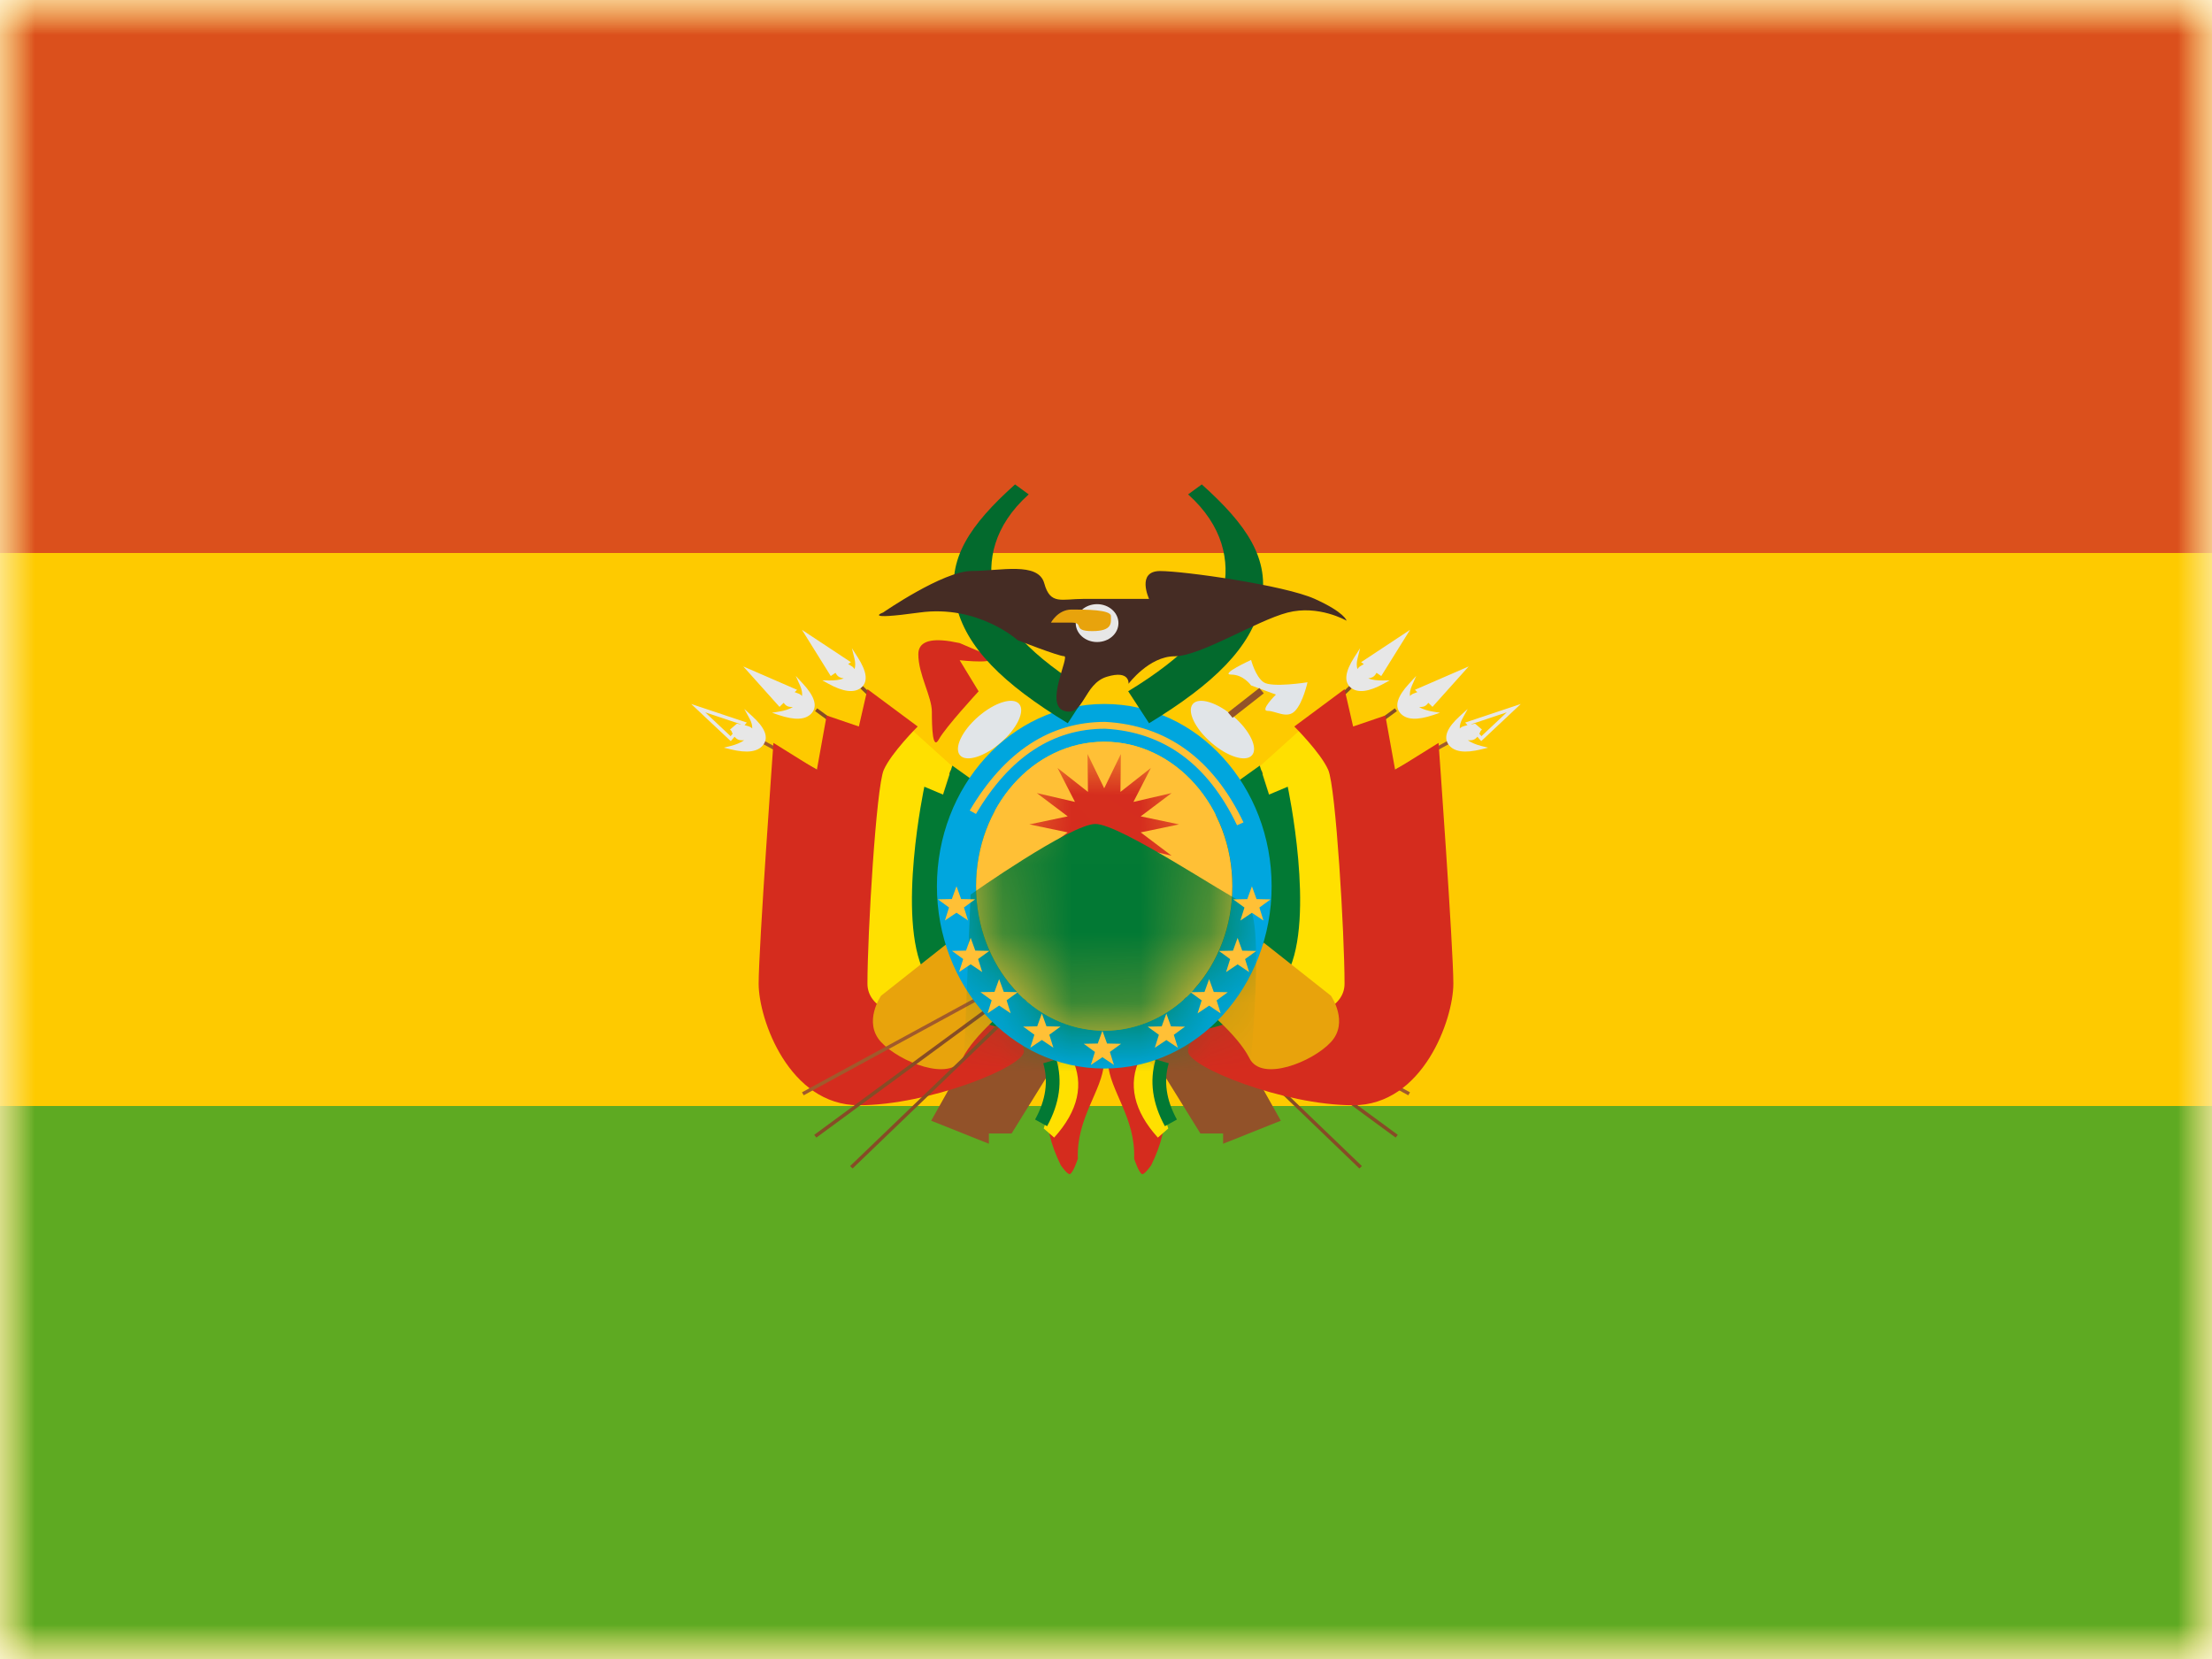 <svg fill="none" height="24" viewBox="0 0 32 24" width="32" xmlns="http://www.w3.org/2000/svg" xmlns:xlink="http://www.w3.org/1999/xlink"><mask id="a" height="24" maskUnits="userSpaceOnUse" width="32" x="0" y="0"><path d="m0 0h32v24h-32z" fill="#fff"/></mask><mask id="b" height="24" maskUnits="userSpaceOnUse" width="32" x="0" y="0"><path clip-rule="evenodd" d="m0 0v24h32v-24z" fill="#fff" fill-rule="evenodd"/></mask><mask id="c" height="5" maskUnits="userSpaceOnUse" width="4" x="14" y="10"><path clip-rule="evenodd" d="m15.974 14.91c1.024 0 1.854-.935 1.854-2.09 0-1.154-.83-2.09-1.854-2.09s-1.854.935-1.854 2.09c0 1.154.83 2.09 1.854 2.09z" fill="#fff" fill-rule="evenodd"/></mask><g mask="url(#a)"><path clip-rule="evenodd" d="m0 0v24h32v-24z" fill="#feca00" fill-rule="evenodd"/><g mask="url(#b)"><path clip-rule="evenodd" d="m0 0v8h32v-8z" fill="#db501c" fill-rule="evenodd"/><path clip-rule="evenodd" d="m0 16v8h32v-8z" fill="#5eaa22" fill-rule="evenodd"/><path d="m12.446 9.959.036-.035 7.22 6.945-.036.035z" fill="#864c26"/><path d="m20.221 16.417-.031.04-8.399-6.17.031-.04z" fill="#864c26"/><path d="m20.398 15.802-.025.043-9.343-5.086.025-.043z" fill="#a05a2c"/><g clip-rule="evenodd" fill-rule="evenodd"><path d="m11.602 9.112.708.468-.04.027c.016.009.033.019.05.03.02.012.034.027.042.044.014-.042.014-.094-.001-.155l-.037-.149.084.131c.133.208.153.356.05.44-.101.082-.261.061-.476-.058l-.087-.048.1.002c.082.001.152-.008.211-.029l-.041-.011c-.035-.009-.06-.034-.078-.071l-.069.047zm-.849.529.778.338-.035.034c.018.006.037.014.057.021.022.009.038.021.049.036.007-.044-.003-.094-.028-.152l-.062-.14.105.114c.167.181.213.324.125.425-.086.099-.246.105-.479.026l-.095-.032.099-.016c.081-.013.149-.035.203-.065l-.043-.004c-.036-.003-.066-.023-.09-.059l-.06.059zm.051.812-.805-.269.573.538.055-.064c.027.034.059.051.096.051h.043c-.052.035-.117.063-.197.083l-.097.024.097.024c.239.059.398.038.475-.068.078-.108.021-.246-.162-.412l-.115-.104.074.134c.03.055.044.104.041.149-.012-.014-.03-.025-.052-.032-.021-.006-.04-.012-.059-.017zm-.088.025.001-.001-.515-.172.367.345.03-.035c-.005-.01-.011-.022-.016-.034l.003-.001-.025-.026.099-.085.012.002c.014.002.028.005.043.009z" fill="#e7e7e7"/><path d="m13.471 16.213.835-1.489 1.171.315-.843 1.359h-.328v.148z" fill="#925229"/><path d="m13.114 10.489-.552.574-.201 3.794 1.991.29s-.868-.762-.995-1.232c-.128-.47-.169-2.225.073-2.492l.189.11.152-.452" fill="#ffe000"/><path d="m11.189 10.747s-.214 2.963-.214 3.483c0 .52.442 1.759 1.449 1.759s2.389-.554 2.389-.78c0-.226-.412-.388-.412-.388s-1.852.127-1.852-.591c0-.718.126-2.841.236-3.092.11-.25.491-.628.491-.628l-.727-.54-.124.54-.466-.159-.142.787z" fill="#d52c1e"/><path d="m13.777 11.076-.134.419-.271-.114s-.404 1.896 0 2.691 1.423.852 1.423.852l-.43-3.428z" fill="#027934"/><path d="m13.717 13.638-.971.767s-.266.382 0 .67 1.004.583 1.178.235c.174-.349.691-.757.691-.757z" fill="#e8a30c"/><path d="m14.479 10.742c.236-.205.354-.456.264-.559-.09-.104-.355-.021-.591.184-.236.205-.354.456-.264.559.09.104.355.021.591-.184z" fill="#e1e5e8"/><path d="m13.883 9.303s-.095-.019-.138-.026c-.307-.047-.46.016-.46.188 0 .294.196.611.196.833s.009.567.103.395c.094-.173.573-.692.573-.692l-.274-.45s.679.076.381-.085" fill="#d52c1e"/><path d="m15.97 15.378-.509-.005c-.378.374-.413.877-.115 1.484 0 0 .098.141.132.128.048-.018.115-.223.115-.223-.023-.593.355-.986.378-1.384z" fill="#d52c1e"/><path d="m15.325 15.394.183-.085c.18.375.09.763-.258 1.148l-.151-.132c.151-.442.151-.625.226-.931z" fill="#ffe000"/></g><path d="m15.091 15.382.191-.056c.092.314.046.638-.134.966l-.174-.096c.156-.284.194-.554.118-.815z" fill="#027934"/><path d="m19.554 9.959-.036-.035-7.22 6.945.036.035z" fill="#864c26"/><path d="m11.779 16.417.031.04 8.399-6.17-.031-.04z" fill="#864c26"/><path d="m11.602 15.802.025.043 9.343-5.086-.025-.043z" fill="#a05a2c"/><g clip-rule="evenodd" fill-rule="evenodd"><path d="m20.398 9.112-.708.468.04.027c-.016.009-.033.019-.05.03-.02.012-.034.027-.042.044-.014-.042-.014-.094.001-.155l.037-.149-.084.131c-.133.208-.153.356-.05.44.101.082.261.061.476-.058l.087-.048-.1.002c-.082.001-.152-.008-.211-.029l.041-.011c.035-.009.06-.034.078-.071l.069.047zm.849.529-.778.338.035.034c-.018.006-.037.014-.057.021-.022.009-.038.021-.049.036-.007-.044.003-.094.028-.152l.062-.14-.105.114c-.167.181-.213.324-.125.425.086.099.246.105.479.026l.095-.032-.099-.016c-.081-.013-.149-.035-.203-.065l.043-.004c.036-.003.066-.023.09-.059l.06.059zm-.051.812.805-.269-.573.538-.055-.064c-.027.034-.059.051-.096.051h-.043c.052.035.117.063.197.083l.097.024-.097.024c-.239.059-.398.038-.475-.068-.078-.108-.021-.246.162-.412l.115-.104-.074.134c-.03.055-.044.104-.041.149.012-.014.03-.025.052-.032.021-.006.04-.012.059-.017zm.088.025-.001-.001.515-.172-.367.345-.03-.035c.005-.01.011-.022.016-.034l-.003-.001.025-.026-.099-.085-.012.002c-.014.002-.028.005-.043.009z" fill="#e7e7e7"/><path d="m18.529 16.213-.835-1.489-1.171.315.843 1.359h.328v.148z" fill="#925229"/><path d="m18.887 10.489.552.574.201 3.794-1.991.29s.868-.762.995-1.232c.128-.47.169-2.225-.073-2.492l-.189.11-.152-.452" fill="#ffe000"/><path d="m20.811 10.747s.214 2.963.214 3.483c0 .52-.442 1.759-1.449 1.759s-2.389-.554-2.389-.78c0-.226.412-.388.412-.388s1.852.127 1.852-.591c0-.718-.126-2.841-.236-3.092-.11-.25-.491-.628-.491-.628l.727-.54.124.54.466-.159.142.787z" fill="#d52c1e"/><path d="m18.224 11.076.134.419.271-.114s.404 1.896 0 2.691-1.423.852-1.423.852l.43-3.428z" fill="#027934"/><path d="m18.283 13.638.971.767s.266.382 0 .67-1.004.583-1.178.235c-.174-.349-.691-.757-.691-.757z" fill="#e8a30c"/><path d="m17.521 10.742c-.236-.205-.354-.456-.264-.559.09-.104.355-.021.591.184.236.205.354.456.264.559-.09.104-.355.021-.591-.184z" fill="#e1e5e8"/><path d="m16.03 15.378.509-.005c.378.374.413.877.115 1.484 0 0-.098.141-.132.128-.048-.018-.115-.223-.115-.223.023-.593-.355-.986-.378-1.384z" fill="#d52c1e"/><path d="m16.675 15.394-.183-.085c-.18.375-.09.763.258 1.148l.151-.132c-.151-.442-.151-.625-.226-.931z" fill="#ffe000"/></g><path d="m16.909 15.382-.191-.056c-.092.314-.046.638.134.966l.174-.096c-.156-.284-.194-.554-.118-.815z" fill="#027934"/><path clip-rule="evenodd" d="m13.554 12.821c0 1.439 1.063 2.637 2.421 2.637s2.421-1.198 2.421-2.637-1.063-2.637-2.421-2.637-2.421 1.198-2.421 2.637zm4.275 0c0 1.154-.83 2.09-1.854 2.09s-1.854-.935-1.854-2.09.83-2.09 1.854-2.09 1.854.936 1.854 2.09z" fill="#00a6de" fill-rule="evenodd"/><path clip-rule="evenodd" d="m15.974 14.91c1.024 0 1.854-.935 1.854-2.09 0-1.154-.83-2.09-1.854-2.09s-1.854.935-1.854 2.09c0 1.154.83 2.09 1.854 2.09z" fill="#ffc036" fill-rule="evenodd"/><g clip-rule="evenodd" fill-rule="evenodd" mask="url(#c)"><path d="m15.974 12.448-.241.496.006-.548-.44.346.252-.491-.552.128.447-.337-.554-.116.554-.116-.447-.337.552.128-.252-.491.44.346-.006-.548.241.496.241-.496-.006.548.44-.346-.252.491.552-.128-.447.337.554.116-.554.116.447.337-.552-.128.252.491-.44-.346.006.548z" fill="#d52c1e"/><path d="m14.041 12.941s1.45-1.021 1.806-1.021 1.876 1.027 2.187 1.166c.311.14 0 2.878 0 2.878h-4.113z" fill="#027934"/></g><path clip-rule="evenodd" d="m14.03 11.726.089.049c.488-.825 1.11-1.233 1.868-1.233.849.047 1.485.511 1.909 1.397l.093-.042c-.44-.918-1.108-1.405-2-1.454-.801-0-1.455.43-1.961 1.283zm-.36 1.59.167-.112.167.112-.059-.188.162-.118-.203-.004-.067-.185-.067.185-.203.004.162.118zm.372.634-.167.112.059-.188-.162-.118.203-.004.067-.185.067.185.203.004-.162.118.059.188zm.245.709.167-.112.167.112-.059-.188.162-.118-.203-.004-.067-.185-.067.185-.203.004.162.118zm.785.386-.167.112.059-.188-.162-.118.203-.004.067-.185.067.185.203.004-.162.118.059.188zm.709.361.167-.112.167.112-.059-.188.162-.118-.203-.004-.067-.185-.067.185-.203.004.162.118zm2.33-2.201.167.112-.059-.188.162-.118-.203-.004-.067-.185-.067.185-.203.004.162.118-.059.188zm-.04.858-.167-.112-.167.112.059-.188-.162-.118.203-.004.067-.185.067.185.203.004-.162.118zm-.579.485.167.112-.059-.188.162-.118-.203-.004-.067-.185-.067.185-.203.004.162.118-.059.188zm-.452.61-.167-.112-.167.112.059-.188-.162-.118.203-.004.067-.185.067.185.203.004-.162.118z" fill="#ffc036" fill-rule="evenodd"/><path d="m14.683 7.007.199.145c-.509.457-.605.967-.508 1.405.102.456.553.943 1.375 1.443l-.302.463c-.938-.571-1.478-1.099-1.618-1.727-.144-.647.21-1.149.854-1.727z" fill="#036a2d"/><path d="m17.387 7.007-.199.145c.509.457.605.967.508 1.405-.102.456-.553.943-1.375 1.443l.302.463c.938-.571 1.478-1.099 1.618-1.727.144-.647-.21-1.149-.854-1.727z" fill="#036a2d"/><path clip-rule="evenodd" d="m12.775 8.861s.869-.601 1.282-.601c.413 0 .963-.138 1.05.179s.249.225.569.225h.947s-.188-.403.16-.403c.347 0 1.799.205 2.237.403s.46.315.46.315-.405-.234-.854-.117c-.449.117-1.262.632-1.633.632s-.667.398-.667.398.024-.204-.313-.102c-.338.102-.33.583-.618.494-.288-.088.083-.791 0-.791s-.672-.231-.672-.231-.572-.518-1.42-.401c-.849.117-.528 0-.528 0z" fill="#452c24" fill-rule="evenodd"/><path clip-rule="evenodd" d="m15.871 9.288c.171 0 .309-.122.309-.274 0-.151-.138-.274-.309-.274-.171 0-.309.123-.309.274 0 .151.138.274.309.274z" fill="#e7e7e7" fill-rule="evenodd"/><path clip-rule="evenodd" d="m15.204 9.007s.1-.189.298-.189.569 0 .569.094c0 .094.03.218-.27.218s-.108-.123-.3-.123-.298 0-.298 0z" fill="#e8a30c" fill-rule="evenodd"/><path clip-rule="evenodd" d="m18.736 10.283c.115-.12.179-.413.179-.413s-.514.082-.634 0-.182-.323-.182-.323-.463.212-.287.212c.177 0 .287.157.287.157l.359.132s-.239.236-.119.236c.119 0 .281.121.396 0z" fill="#e1e5e8" fill-rule="evenodd"/><path d="m17.831 10.384-.065-.077.452-.354.065.077z" fill="#925229"/></g></g></svg>